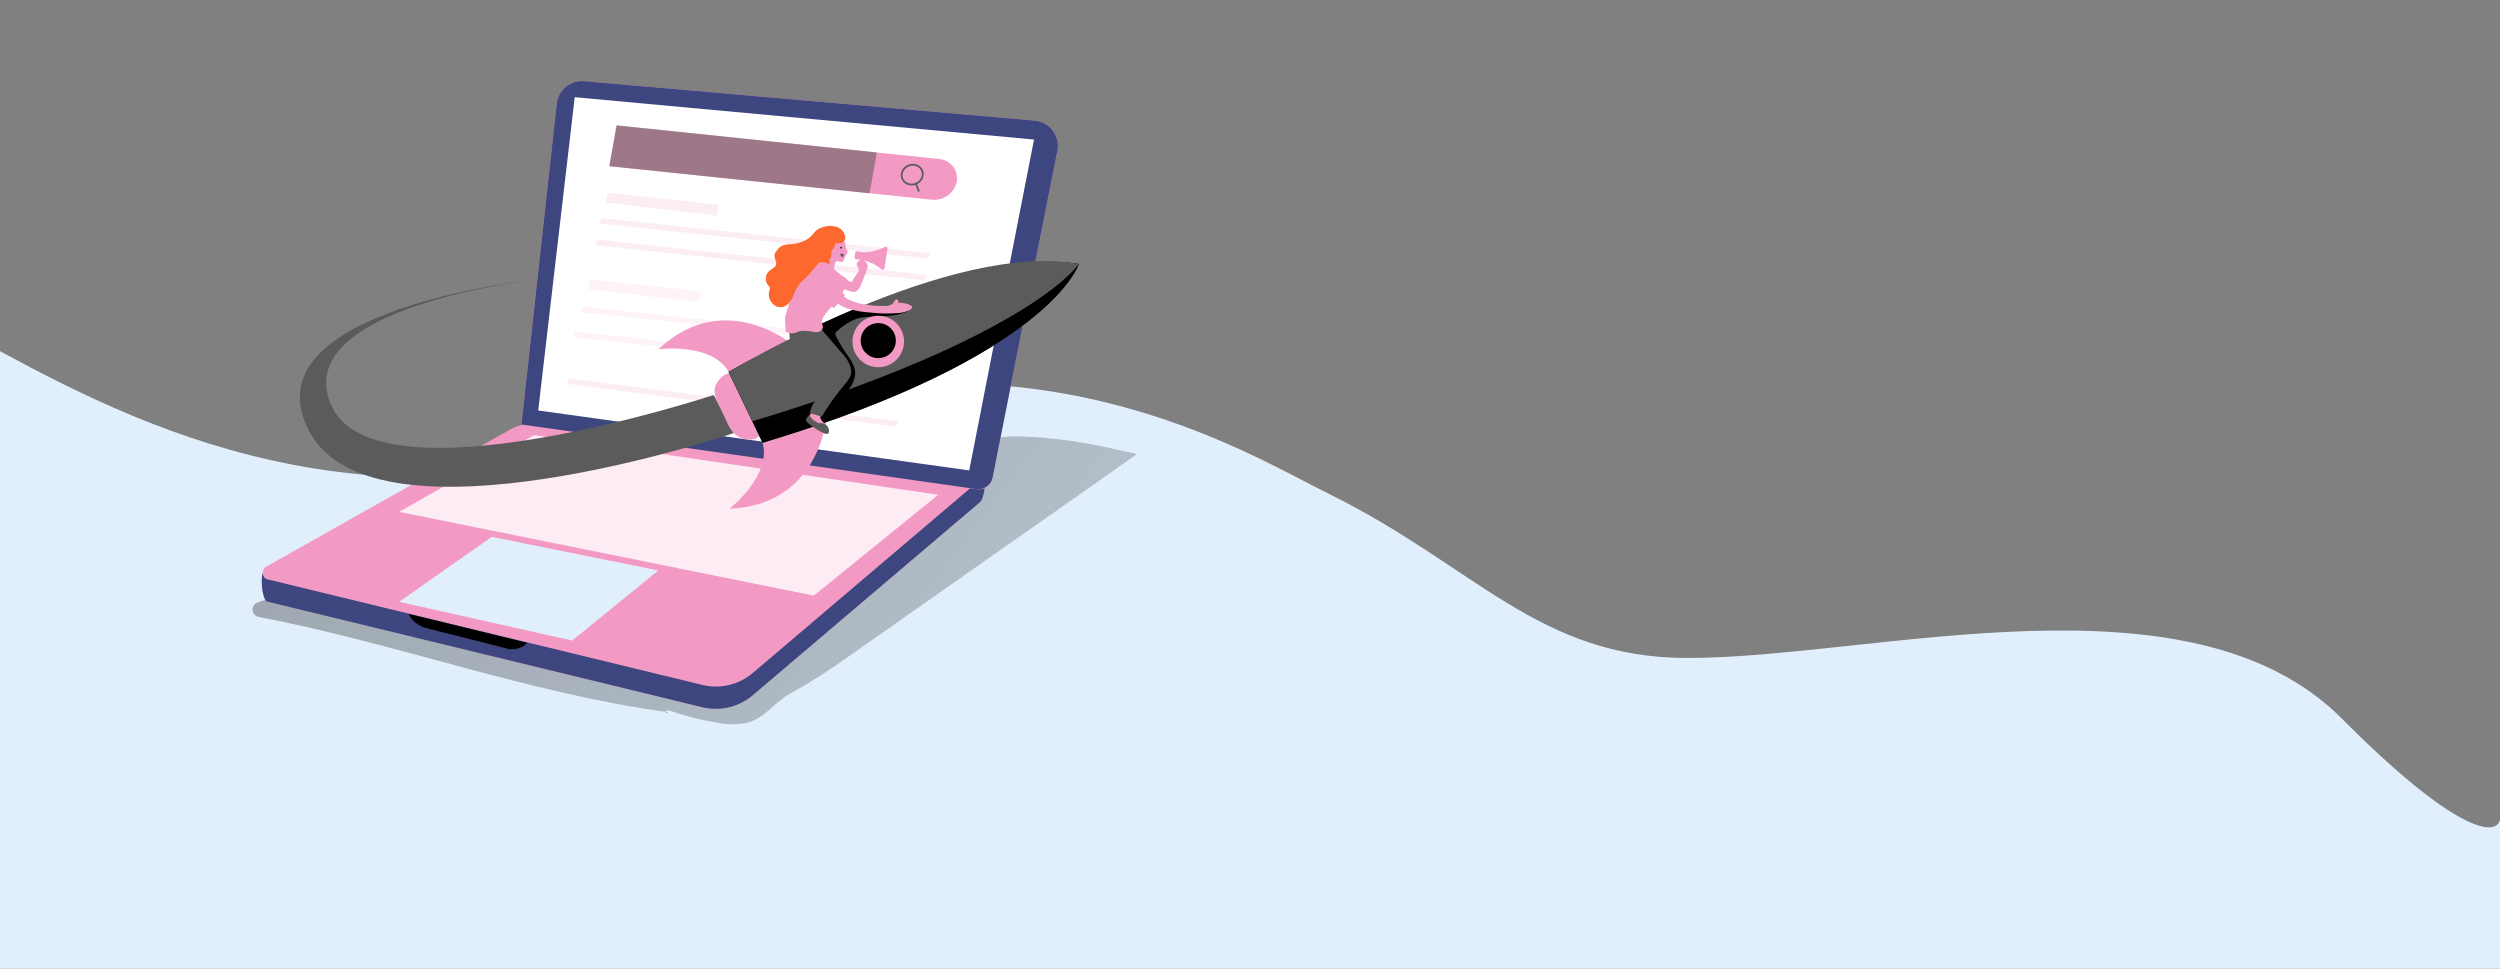 <svg width="1440" height="558" viewBox="0 0 1440 558" fill="none" xmlns="http://www.w3.org/2000/svg">
<rect x="0" y="0" width="1440" height="558" fill="#808080" stroke="none"/>
<path d="M-0.5 202C92.833 252.667 220.8 311.6 406 246C591.2 180.4 718.167 261.167 765.5 284.5C849.5 325.908 886 379 972 379C1079 379 1261.5 326 1349 414C1412.79 478.151 1437.82 482.821 1440 472.047V468.5C1440.21 469.802 1440.21 470.998 1440 472.047V561.5H-0.5V202Z" fill="#E1EEFB"/>
<path d="M654.848 261.561L624.129 283.205L487.74 378.851C477.265 386.385 466.356 393.299 455.07 399.557C445.872 404.517 440.614 413.986 429.483 416.511C423.956 417.47 418.296 417.372 412.805 416.222C403.827 414.763 394.993 412.524 386.405 409.531C385.357 409.17 383.857 408.953 383.388 409.964C382.918 410.974 385.447 410.865 384.562 410.18C304.604 399.358 228.205 370.5 148.97 355.35C148.049 355.18 147.209 354.715 146.576 354.027C145.943 353.339 145.551 352.464 145.459 351.534C145.367 350.604 145.581 349.669 146.067 348.871C146.554 348.072 147.287 347.453 148.157 347.107C154.535 344.51 161.492 343.5 168.521 342.129C181.17 339.803 193.638 337.53 206.251 335.474C231.67 331.079 257.335 328.236 283.101 326.961C325.89 325.157 369.076 329.72 411.396 323.101C451.6 316.824 489.438 300.79 526.842 284.738C535.877 280.878 545.075 276.874 552.14 270.093C557.687 264.772 562.132 257.756 569.198 254.257C576.534 250.649 585.46 251.281 593.339 251.641C614.119 252.561 634.646 256.782 654.848 261.561Z" fill="url(#paint0_linear)"/>
<path d="M152.439 328.494L331.04 250.938C334.908 249 339.274 248.277 343.562 248.864L564.463 267.604C568.692 268.199 567.933 286.343 564.463 289.247L434.001 400.098C430.071 403.56 425.367 406.032 420.283 407.306C415.2 408.58 409.884 408.619 404.782 407.42L154.011 346.548C150.813 345.773 149.44 329.973 152.439 328.494Z" fill="#F39AC4"/>
<path d="M152.439 328.494L331.04 250.938C334.908 249 339.274 248.277 343.562 248.864L564.463 267.604C568.692 268.199 567.933 286.343 564.463 289.247L434.001 400.098C430.071 403.56 425.367 406.032 420.283 407.306C415.2 408.58 409.884 408.619 404.782 407.42L154.011 346.548C150.813 345.773 149.44 329.973 152.439 328.494Z" fill="#3D467F"/>
<path d="M564.518 276.387L434.055 387.238C430.129 390.706 425.426 393.183 420.341 394.46C415.257 395.737 409.94 395.778 404.836 394.579L154.012 333.688C150.813 332.913 150.398 327.863 153.379 326.366L222.116 287.642L240.186 277.505L295.136 246.682C299.004 244.743 303.37 244.02 307.658 244.607L562.295 266.72C566.524 267.225 567.933 273.483 564.518 276.387Z" fill="#F39AC4"/>
<path d="M307.639 250.65L540.395 285.009L468.748 343.085L229.886 294.838L307.639 250.65Z" fill="#FDECF4"/>
<path d="M283.282 309.231L379.195 328.584L329.594 368.967L229.886 346.638L283.282 309.231Z" fill="#E1EEFB"/>
<path d="M235.325 353.636C236.306 355.603 237.694 357.339 239.399 358.729C241.103 360.119 243.083 361.131 245.209 361.699C252.256 363.394 293.329 373.891 293.329 373.891C293.329 373.891 300.015 374.685 303.719 370.284L235.325 353.636Z" fill="url(#paint1_linear)"/>
<path d="M300.339 244.499L563.036 281.816C564.961 282.084 566.916 281.608 568.502 280.484C570.087 279.361 571.183 277.676 571.565 275.774L609.041 86.88C609.443 84.865 609.414 82.787 608.957 80.783C608.5 78.779 607.624 76.893 606.388 75.249C605.152 73.605 603.583 72.24 601.783 71.242C599.983 70.244 597.992 69.636 595.941 69.457L336.515 46.75C332.697 46.416 328.899 47.589 325.937 50.016C322.975 52.444 321.083 55.933 320.668 59.736L300.339 244.499Z" fill="#F39AC4"/>
<path d="M300.339 244.499L562.349 281.708C564.466 282.007 566.617 281.486 568.361 280.252C570.105 279.017 571.31 277.163 571.727 275.071L609.041 86.88C609.443 84.865 609.414 82.787 608.957 80.783C608.5 78.779 607.624 76.893 606.388 75.249C605.152 73.605 603.583 72.24 601.783 71.242C599.983 70.244 597.992 69.636 595.941 69.457L336.515 46.75C332.697 46.416 328.899 47.589 325.937 50.016C322.975 52.444 321.083 55.933 320.668 59.736L300.339 244.499Z" fill="#3D467F"/>
<path d="M558.284 270.958L595.598 80.369L331.04 55.984L310.007 236.437L558.284 270.958Z" fill="white"/>
<path d="M536.528 115.017L350.971 95.736L355.181 72.289L540.792 91.57C542.361 91.671 543.891 92.101 545.282 92.83C546.674 93.559 547.897 94.572 548.871 95.803C549.846 97.035 550.55 98.456 550.939 99.977C551.328 101.497 551.392 103.081 551.128 104.628C550.416 107.857 548.528 110.708 545.831 112.627C543.134 114.547 539.818 115.398 536.528 115.017Z" fill="#F39AC4"/>
<path opacity="0.56" d="M350.971 95.736L500.858 111.338L505.069 87.818L355.181 72.199L350.971 95.736Z" fill="#5B5B5B"/>
<path d="M527.51 105.864C530.68 104.627 532.327 101.27 531.189 98.366C530.051 95.463 526.56 94.112 523.39 95.349C520.221 96.586 518.574 99.943 519.712 102.846C520.85 105.75 524.341 107.101 527.51 105.864Z" stroke="#5B5B5B" stroke-width="1.04" stroke-miterlimit="10"/>
<path d="M529.3 110.364C529.174 110.057 527.602 105.782 527.602 105.782" stroke="#5B5B5B" stroke-width="1.04" stroke-miterlimit="10"/>
<path opacity="0.18" d="M534.739 148.961L345.369 128.725L346.363 125.622L535.715 145.859L534.739 148.961Z" fill="#F39AC4"/>
<path opacity="0.18" d="M412.697 124.143L348.748 116.586L350.049 111.031L414.016 117.993L412.697 124.143Z" fill="#F39AC4"/>
<path opacity="0.18" d="M532.39 161.46L343.02 141.224L343.996 138.121L533.366 158.358L532.39 161.46Z" fill="#F39AC4"/>
<g opacity="0.66">
<path opacity="0.18" d="M402.524 174.068L338.575 166.529L339.876 160.955L403.843 167.917L402.524 174.068Z" fill="#F39AC4"/>
<path opacity="0.18" d="M524.06 200.004L334.69 179.767L335.684 176.647L525.054 196.902L524.06 200.004Z" fill="#F39AC4"/>
<path opacity="0.18" d="M519.742 214.469L330.372 194.232L331.365 191.13L520.717 211.367L519.742 214.469Z" fill="#F39AC4"/>
</g>
<path opacity="0.18" d="M516.073 245.726L326.902 221.07L327.878 217.986L517.049 242.641L516.073 245.726Z" fill="#F39AC4"/>
<path d="M411.106 227.509C411.106 227.509 217.58 291.466 191.126 234.056C164.673 176.647 309.537 160.919 309.537 160.919C309.537 160.919 140.26 177.747 178.243 248.666C216.225 319.584 422.653 249.459 422.653 249.459L411.106 227.509Z" fill="#5B5B5B"/>
<path d="M411.558 224.858C411.639 227.485 412.359 230.054 413.654 232.343L418.425 242.515C419.442 245.046 420.87 247.392 422.653 249.459C424.05 250.867 425.759 251.928 427.642 252.555C429.526 253.181 431.531 253.357 433.495 253.066C434.421 253.006 435.316 252.708 436.095 252.203C436.873 251.698 437.508 251.001 437.94 250.181C438.753 248.07 437.38 245.816 436.277 243.85C433.314 238.565 432.049 232.541 430.64 226.661C429.555 222.08 427.351 215.623 421.749 214.974C416.798 214.397 411.847 220.042 411.558 224.858Z" fill="#F39AC4"/>
<path d="M460.165 201.158C460.165 201.158 419.22 163.769 379.195 201.158C379.195 201.158 410.131 197.172 419.671 214.18L460.165 201.158Z" fill="#F39AC4"/>
<path d="M476.898 235.337C476.898 235.337 474.946 290.708 420.177 293.053C420.177 293.053 444.698 273.808 439.223 255.086L476.898 235.337Z" fill="#F39AC4"/>
<path d="M419.671 214.216C419.671 214.216 548.779 140.268 621.365 152.1C621.365 152.1 604.958 205.342 439.169 255.086L419.671 214.216Z" fill="#5B5B5B"/>
<path d="M621.455 152.063C621.455 152.063 605.048 205.306 439.259 255.05L433.35 242.659L419.671 214.216C419.671 214.216 534.269 148.492 608.228 150.837C612.659 150.957 617.078 151.367 621.455 152.063Z" fill="url(#paint2_linear)"/>
<path d="M621.455 152.063C609.981 167.088 570.372 194.773 488.95 224.299C484.349 225.982 479.608 227.665 474.73 229.349C461.9 233.774 448.107 238.211 433.35 242.659L419.689 214.216C419.689 214.216 433.802 205.757 455.377 195.008C466.761 189.326 480.223 183.014 494.787 176.971C535.426 160.108 584.683 145.228 621.455 152.063Z" fill="#5B5B5B"/>
<path d="M521.964 179.677C515.079 182.545 507.345 182.076 499.901 182.563C497.688 182.651 495.492 182.996 493.359 183.591C489.149 185.217 485.309 187.67 482.066 190.805C481.625 191.107 481.296 191.544 481.126 192.05C481.077 192.575 481.204 193.101 481.488 193.547C483.136 196.9 485.032 200.125 487.161 203.196C489.691 206.803 492.673 210.645 492.582 215.082C492.326 218.48 491.004 221.71 488.806 224.317L488.264 225.074C485.657 228.578 482.826 231.909 479.789 235.048C477.548 237.357 478.994 244.409 473.573 242.714C468.857 241.253 471.152 235.661 472.76 232.721L474.567 229.367L477.603 223.757C479.916 219.519 482.265 214.487 480.313 210.068C478.94 206.984 475.778 205.126 472.814 203.467C467.222 200.158 461.358 197.328 455.287 195.008C466.67 189.326 480.132 183.014 494.697 176.971C504.204 177.768 513.756 177.907 523.283 177.386C524.078 178.144 522.957 179.262 521.964 179.677Z" fill="url(#paint3_linear)"/>
<path d="M505.882 211.529C514.085 211.529 520.735 204.891 520.735 196.703C520.735 188.515 514.085 181.877 505.882 181.877C497.678 181.877 491.028 188.515 491.028 196.703C491.028 204.891 497.678 211.529 505.882 211.529Z" fill="#F39AC4"/>
<path d="M505.882 206.298C511.47 206.298 516.001 201.776 516.001 196.198C516.001 190.62 511.47 186.098 505.882 186.098C500.293 186.098 495.763 190.62 495.763 196.198C495.763 201.776 500.293 206.298 505.882 206.298Z" fill="url(#paint4_linear)"/>
<path d="M483.674 164.418C483.674 164.508 481.542 164.148 481.596 164.256C482.084 164.829 482.704 165.275 483.403 165.555C485.96 166.585 488.579 167.452 491.245 168.152C493.902 168.422 495.185 165.915 496.016 163.805C496.684 162.11 497.371 160.414 498.076 158.737C498.616 157.658 498.959 156.491 499.088 155.292C499.114 155.017 499.077 154.739 498.979 154.48C498.807 154.148 498.517 153.891 498.166 153.759C497.633 153.542 497.037 153.542 496.504 153.759C495.528 154.174 495.076 155.274 494.588 156.212C493.45 158.358 491.661 160.108 490.685 162.326C489.955 162.372 489.236 162.132 488.679 161.659L485.517 159.603C485.365 159.482 485.185 159.401 484.993 159.368C484.837 159.36 484.681 159.391 484.54 159.457C484.398 159.523 484.274 159.622 484.18 159.747C483.612 160.432 483.271 161.277 483.204 162.164C483.114 162.616 483.114 163.082 483.204 163.534C483.317 163.85 483.476 164.148 483.674 164.418Z" fill="#F39AC4"/>
<path d="M486.114 159.512L487.234 160.198C487.397 160.198 487.559 160.378 487.613 160.559C487.65 160.688 487.65 160.826 487.613 160.955L486.873 164.238C486.647 165.707 486.118 167.114 485.319 168.368C484.885 168.963 481.705 166.763 481.162 166.474C479.81 165.578 478.629 164.448 477.675 163.138C477.234 162.604 476.897 161.992 476.681 161.334C476.355 159.67 476.61 157.945 477.404 156.446C478.669 153.975 480.801 155.202 482.409 156.717C483.554 157.762 484.794 158.698 486.114 159.512Z" fill="#F39AC4"/>
<path d="M465.713 241.433C465.768 241.669 465.894 241.883 466.074 242.046C468.651 244.554 471.721 246.501 475.091 247.764C475.296 247.878 475.525 247.94 475.76 247.944C475.984 247.897 476.184 247.771 476.324 247.589C476.463 247.407 476.532 247.181 476.518 246.952C476.473 246.495 476.305 246.059 476.031 245.69C475.368 244.642 474.625 243.647 473.808 242.714C473.047 242.086 472.561 241.186 472.453 240.207C472.524 239.719 472.651 239.24 472.832 238.782C473.374 236.744 469.977 236.329 468.55 236.816C467.743 237.304 467.064 237.978 466.571 238.781C466.077 239.584 465.783 240.493 465.713 241.433Z" fill="#F39AC4"/>
<path d="M457.401 184.15C457.401 184.15 451.239 192.735 457.582 200.383C461.973 205.685 468.568 209.292 474.64 212.322C475.706 212.864 476.971 213.296 478 213.946C480.006 215.208 478.777 216.272 477.711 217.95C475.037 222.242 472.339 226.505 469.616 230.737C468.043 232.88 466.963 235.344 466.454 237.952L473.339 240.044C477.048 233.733 481.279 227.742 485.987 222.134C488.029 219.717 490.667 216.723 490.288 213.369C489.812 210.263 488.444 207.362 486.349 205.018L473.465 190.084L457.401 184.15Z" fill="#5B5B5B"/>
<path d="M487.324 143.117C487.541 143.749 488.155 144.254 488.246 144.921C488.336 145.588 487.65 146.382 487.198 147.122C486.746 147.861 486.439 149.286 485.824 150.278C485.715 150.496 485.537 150.673 485.319 150.783C485.122 150.854 484.914 150.891 484.704 150.891C483.883 150.868 483.069 150.734 482.283 150.494C482.143 150.406 481.977 150.367 481.813 150.386C481.676 150.467 481.573 150.595 481.524 150.747C480.605 152.644 480.165 154.737 480.241 156.843C480.241 157.528 480.241 158.394 479.681 158.737C479.478 158.87 479.237 158.933 478.994 158.917C477.404 158.917 476.193 157.492 475.38 156.086C474.715 154.821 474.2 153.483 473.844 152.1C473.715 151.698 473.666 151.275 473.7 150.855C473.784 150.366 473.955 149.895 474.206 149.466C475.008 147.903 475.655 146.266 476.139 144.578C476.56 142.367 477.316 140.232 478.38 138.248C478.793 137.617 479.393 137.132 480.096 136.859C480.9 136.684 481.737 136.727 482.518 136.985C484.15 137.246 485.619 138.125 486.62 139.438C486.927 139.907 487.071 142.306 487.324 143.117Z" fill="#F39AC4"/>
<path d="M471.477 191.202C470.097 191.422 468.685 191.342 467.339 190.968C465.365 190.573 463.346 190.458 461.34 190.625C460.148 190.923 458.982 191.315 457.852 191.797C456.936 192.043 455.977 192.089 455.041 191.93C454.105 191.771 453.215 191.412 452.432 190.877C452.432 190.607 452.432 190.318 452.432 190.048C452.703 187.631 451.691 184.204 452.432 181.877C455.088 172.589 457.346 165.645 462.641 157.673C464.159 155.382 470.14 152.442 472.597 151.216C473.156 150.916 473.772 150.738 474.404 150.693C475.132 150.722 475.843 150.92 476.482 151.27C478.669 152.334 479.518 154.318 480.584 156.374C481.826 158.469 482.671 160.774 483.078 163.174C483.349 166.276 484.451 169.18 482.68 172.066C480.241 176.124 476.193 178.865 473.934 183.248C473.534 183.881 473.309 184.61 473.284 185.358C473.284 186.404 474.025 187.36 474.025 188.406C473.951 189.082 473.664 189.716 473.207 190.218C472.749 190.72 472.143 191.065 471.477 191.202Z" fill="#F39AC4"/>
<path d="M485.409 176.575C486.276 176.971 487.216 177.314 487.957 177.603C492.203 178.953 496.606 179.754 501.057 179.984C506.656 180.689 512.314 180.792 517.934 180.29C520.23 180.114 522.455 179.417 524.439 178.252C525.018 177.873 525.614 177.188 525.325 176.557C525.157 176.275 524.904 176.054 524.602 175.925C522.432 174.783 519.984 174.27 517.537 174.446C517.537 173.599 517.32 172.517 516.489 172.444C515.657 172.372 515.17 173.509 514.682 174.248C513.598 176.052 511.068 176.25 509.044 176.232C504.366 176.301 499.697 175.822 495.13 174.807C492.841 174.262 490.622 173.457 488.517 172.408C487.162 171.723 484.433 168.891 483.096 170.406C481.759 171.921 480.512 172.931 482.319 174.537C483.24 175.368 484.281 176.056 485.409 176.575Z" fill="#F39AC4"/>
<path d="M478.361 159.17C478.361 159.17 485.445 169.144 486.475 169.739C487.505 170.334 480.114 177.585 480.114 177.585C480.114 177.585 471.549 168.332 470.555 163.607C469.561 158.881 473.988 155.635 478.361 159.17Z" fill="#F39AC4"/>
<path d="M486.565 138.464C486.261 138.879 485.875 139.228 485.43 139.488C484.986 139.749 484.493 139.916 483.982 139.979C483.091 140.121 482.191 140.199 481.289 140.214C481.289 140.214 481.127 140.214 481.072 140.214C481.04 140.25 481.015 140.293 480.999 140.34C480.984 140.386 480.978 140.435 480.982 140.484C480.944 141.177 480.764 141.854 480.453 142.475C480.143 143.095 479.707 143.646 479.175 144.091C479.035 144.179 478.922 144.304 478.85 144.452C478.777 144.662 478.777 144.891 478.85 145.101C478.976 145.823 478.976 146.562 478.85 147.284C478.747 148.017 478.404 148.696 477.874 149.214C477.742 149.305 477.646 149.439 477.603 149.592C477.602 149.726 477.64 149.858 477.711 149.971C477.96 150.725 477.908 151.545 477.567 152.262C476.887 151.741 476.1 151.378 475.263 151.197C474.426 151.016 473.559 151.022 472.724 151.216C472.217 151.259 471.736 151.461 471.351 151.793C468.93 154.336 466.942 157.348 464.394 159.801C463.31 160.847 462.099 161.767 461.087 162.903C459.561 164.761 458.342 166.849 457.473 169.09C456.811 170.846 455.931 172.512 454.853 174.05C454.312 174.814 453.624 175.464 452.831 175.962C452.037 176.461 451.152 176.797 450.227 176.953C449.352 177.025 448.471 176.915 447.641 176.629C446.81 176.344 446.048 175.889 445.403 175.294C444.275 174.262 443.47 172.926 443.085 171.448C442.7 169.969 442.752 168.411 443.234 166.961C443.47 166.512 443.534 165.993 443.415 165.5C443.275 165.228 443.077 164.988 442.837 164.797C441.729 163.645 441.111 162.11 441.111 160.513C441.111 158.917 441.729 157.382 442.837 156.23C444.048 155.094 446.957 153.993 447.119 152.118C447.282 150.242 445.602 148.384 446.288 146.22C446.537 145.562 446.897 144.951 447.354 144.416C448.225 143.139 449.407 142.102 450.788 141.404C452.185 140.934 453.65 140.696 455.124 140.701C459.859 140.376 464.81 138.897 467.936 135.29C468.639 134.355 469.412 133.475 470.249 132.656C471.229 131.9 472.345 131.336 473.537 130.997C476.404 129.902 479.567 129.858 482.464 130.871C483.47 131.29 484.369 131.932 485.091 132.747C485.814 133.562 486.343 134.53 486.638 135.578C486.833 136.037 486.928 136.531 486.915 137.029C486.903 137.527 486.784 138.016 486.565 138.464Z" fill="#FC682D"/>
<path d="M486.041 146.274C485.346 146.25 484.652 146.19 483.963 146.093C483.764 146.472 484.668 147.897 484.866 148.005C484.962 148.088 485.084 148.133 485.21 148.133C485.336 148.133 485.458 148.088 485.553 148.005C485.633 147.892 485.688 147.763 485.716 147.627L486.041 146.256" fill="#5B5B5B"/>
<path d="M484.415 143.208C484.715 143.208 484.957 142.965 484.957 142.667C484.957 142.368 484.715 142.126 484.415 142.126C484.116 142.126 483.873 142.368 483.873 142.667C483.873 142.965 484.116 143.208 484.415 143.208Z" fill="#231F20"/>
<path d="M497.323 149.487L496.542 149.339C496.052 149.246 495.579 149.567 495.486 150.056L494.492 155.265C494.399 155.754 494.721 156.227 495.211 156.32L495.992 156.468C496.482 156.561 496.955 156.24 497.048 155.751L498.042 150.542C498.135 150.053 497.814 149.58 497.323 149.487Z" fill="#F39AC4"/>
<path d="M495.745 149.917C495.27 149.967 494.818 150.147 494.439 150.437C494.06 150.726 493.767 151.114 493.594 151.558C493.445 152.137 493.475 152.747 493.682 153.308C493.889 153.868 494.261 154.353 494.751 154.697C495.745 155.362 496.886 155.777 498.076 155.905C498.249 155.965 498.435 155.983 498.617 155.957C498.799 155.932 498.972 155.865 499.124 155.761C499.279 155.59 499.38 155.376 499.413 155.148C499.697 154.344 499.814 153.491 499.756 152.641C499.508 151.792 498.972 151.057 498.24 150.56C497.508 150.063 496.626 149.836 495.745 149.917Z" fill="#F39AC4"/>
<path d="M492.456 146.039L492.276 148.095C492.216 148.368 492.266 148.653 492.414 148.889C492.563 149.125 492.799 149.294 493.071 149.358C496.534 149.6 499.922 150.481 503.063 151.955C504.767 152.912 506.387 154.01 507.906 155.238C508.52 155.725 509.406 155.238 509.55 154.192L511.158 143.37C511.303 142.414 510.616 141.747 509.894 142.107C506.876 143.641 500.1 146.454 493.83 144.723C493.161 144.56 492.529 145.192 492.456 146.039Z" fill="#F39AC4"/>
<path d="M466.147 239.215C465.281 239.77 464.641 240.614 464.34 241.595C464.24 241.9 464.24 242.228 464.34 242.533C464.467 242.805 464.659 243.04 464.9 243.219C467.789 245.788 471.04 247.921 474.549 249.549C474.994 249.777 475.479 249.918 475.977 249.964C476.223 249.992 476.473 249.955 476.701 249.857C476.93 249.759 477.128 249.603 477.278 249.405C477.449 249.116 477.537 248.785 477.531 248.449C477.55 247.83 477.444 247.213 477.219 246.636C476.994 246.059 476.654 245.533 476.221 245.09C475.787 244.647 475.268 244.296 474.695 244.058C474.122 243.82 473.507 243.7 472.887 243.706C472.442 243.742 471.994 243.742 471.549 243.706C471.133 243.6 470.741 243.416 470.393 243.164C469.444 242.612 468.548 241.972 467.719 241.253C467.159 240.601 466.634 239.921 466.147 239.215Z" fill="#5B5B5B"/>
<defs>
<linearGradient id="paint0_linear" x1="-125.418" y1="-84.897" x2="1229.52" y2="930.352" gradientUnits="userSpaceOnUse">
<stop offset="0.01"/>
<stop offset="0.08" stop-opacity="0.69"/>
<stop offset="0.21" stop-opacity="0.32"/>
<stop offset="1" stop-opacity="0"/>
</linearGradient>
<linearGradient id="paint1_linear" x1="9854.2" y1="5036.41" x2="9720.05" y2="6198.54" gradientUnits="userSpaceOnUse">
<stop offset="0.01"/>
<stop offset="0.08" stop-opacity="0.69"/>
<stop offset="0.21" stop-opacity="0.32"/>
<stop offset="1" stop-opacity="0"/>
</linearGradient>
<linearGradient id="paint2_linear" x1="54978" y1="12604.3" x2="56306.5" y2="25186.5" gradientUnits="userSpaceOnUse">
<stop offset="0.01"/>
<stop offset="0.08" stop-opacity="0.69"/>
<stop offset="0.21" stop-opacity="0.32"/>
<stop offset="1" stop-opacity="0"/>
</linearGradient>
<linearGradient id="paint3_linear" x1="15161.1" y1="10785.5" x2="24255.8" y2="10057.2" gradientUnits="userSpaceOnUse">
<stop offset="0.01"/>
<stop offset="0.08" stop-opacity="0.69"/>
<stop offset="0.21" stop-opacity="0.32"/>
<stop offset="1" stop-opacity="0"/>
</linearGradient>
<linearGradient id="paint4_linear" x1="4723.91" y1="1792.04" x2="7181.7" y2="3950.35" gradientUnits="userSpaceOnUse">
<stop offset="0.01"/>
<stop offset="0.08" stop-opacity="0.69"/>
<stop offset="0.21" stop-opacity="0.32"/>
<stop offset="1" stop-opacity="0"/>
</linearGradient>
</defs>
</svg>
